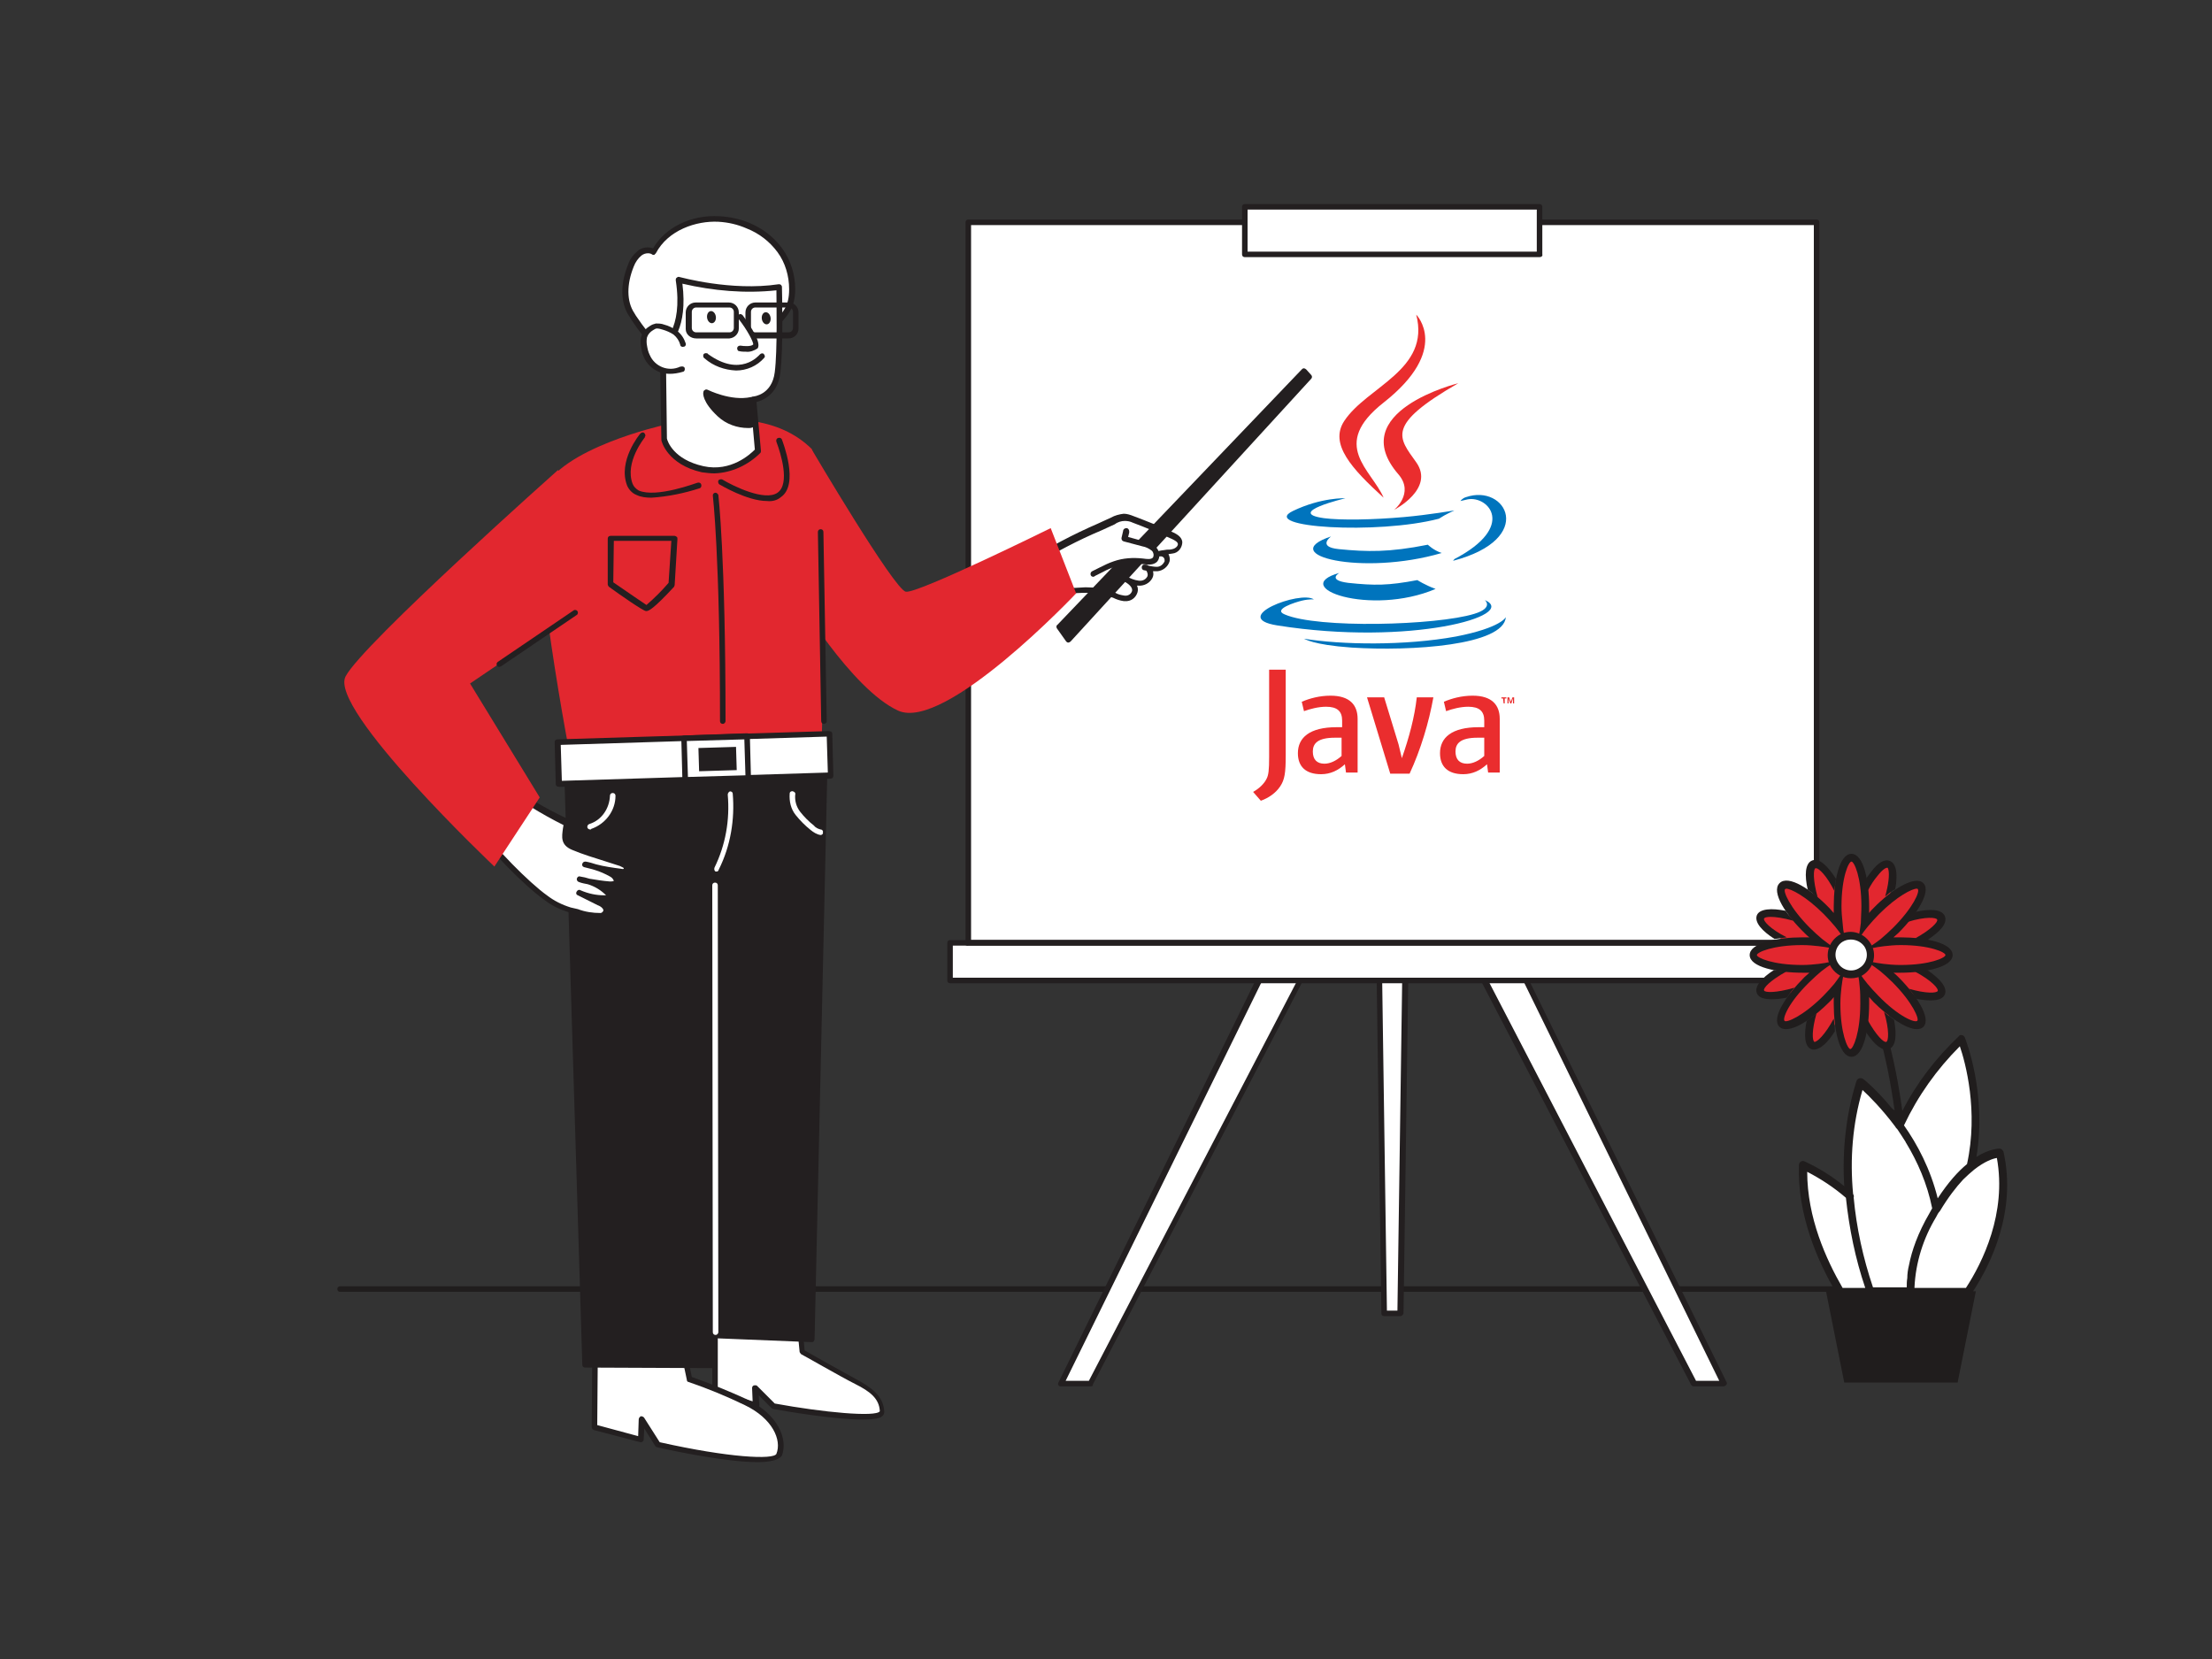 <?xml version="1.0" encoding="utf-8"?>
<!-- Generator: Adobe Illustrator 27.9.0, SVG Export Plug-In . SVG Version: 6.00 Build 0)  -->
<svg version="1.1" id="Layer_1" xmlns="http://www.w3.org/2000/svg" xmlns:xlink="http://www.w3.org/1999/xlink" x="0px" y="0px"
	 viewBox="0 0 400 300" style="enable-background:new 0 0 400 300;" xml:space="preserve">
<rect x="0" y="0" width="400" height="300" fill="#333333" stroke="none"/>
<style type="text/css">
	.st0{fill:#201D1D;}
	.st1{fill:#FFFFFF;}
	.st2{fill:#231F20;}
	.st3{fill:#E2272F;}
	.st4{fill-rule:evenodd;clip-rule:evenodd;fill:#0074BD;}
	.st5{fill-rule:evenodd;clip-rule:evenodd;fill:#EA2D2E;}
	.st6{display:none;}
	.st7{display:inline;fill:#FFFFFF;}
	.st8{display:inline;fill:#201D1D;}
	.st9{display:inline;}
</style>
<g id="_79_presentation">
	<path class="st0" d="M338.5,233.6H61.5c-0.3,0-0.5-0.2-0.5-0.5s0.2-0.5,0.5-0.5h277.1c0.3,0,0.5,0.2,0.5,0.5
		S338.8,233.6,338.5,233.6z"/>
	<polygon class="st1" points="229.3,173.9 191.9,250.1 197.2,250.1 236.9,173.9 	"/>
	<path class="st2" d="M197.2,250.7h-5.4c-0.2,0-0.3-0.1-0.4-0.2c-0.1-0.2-0.1-0.3,0-0.5l37.4-76.3c0.1-0.2,0.3-0.3,0.5-0.3h7.6
		c0.2,0,0.3,0.1,0.4,0.2c0.1,0.2,0.1,0.4,0,0.5l-39.7,76.3C197.7,250.6,197.5,250.7,197.2,250.7z M192.7,249.7h4.2l39.2-75.3h-6.4
		L192.7,249.7z"/>
	<polygon class="st1" points="274.2,173.9 311.7,250.1 306.3,250.1 266.6,173.9 	"/>
	<path class="st2" d="M311.7,250.7h-5.4c-0.2,0-0.4-0.1-0.5-0.3l-39.7-76.3c-0.1-0.2,0-0.6,0.2-0.7c0.1,0,0.2-0.1,0.3-0.1h7.6
		c0.2,0,0.4,0.1,0.5,0.3l37.5,76.3c0.1,0.2,0.1,0.3,0,0.5C312,250.6,311.8,250.7,311.7,250.7z M306.7,249.7h4.2l-36.9-75.3h-6.4
		L306.7,249.7z"/>
	<polygon class="st1" points="253.2,237.5 250.3,237.5 249.4,173.9 254.2,173.9 	"/>
	<path class="st2" d="M253.2,238h-2.9c-0.3,0-0.5-0.2-0.5-0.5l-0.9-63.6c0-0.1,0.1-0.3,0.1-0.4c0.1-0.1,0.2-0.2,0.4-0.1h4.8
		c0.3,0,0.5,0.2,0.5,0.5c0,0,0,0,0,0l-0.9,63.6C253.7,237.8,253.5,238,253.2,238z M250.8,237h1.9l0.9-62.6h-3.7L250.8,237z"/>
	<rect x="175.1" y="40.2" class="st1" width="153.4" height="130.3"/>
	<path class="st2" d="M328.5,171H175.1c-0.3,0-0.5-0.2-0.5-0.5c0,0,0,0,0,0V40.2c0-0.3,0.2-0.5,0.5-0.5c0,0,0,0,0,0h153.4
		c0.3,0,0.5,0.2,0.5,0.5c0,0,0,0,0,0v130.3C329,170.8,328.8,171,328.5,171C328.5,171,328.5,171,328.5,171z M175.6,170H328V40.7
		H175.6L175.6,170z"/>
	<rect x="171.8" y="170.5" class="st1" width="159.9" height="6.8"/>
	<path class="st2" d="M331.8,177.8H171.8c-0.3,0-0.5-0.2-0.5-0.5c0,0,0,0,0,0v-6.8c0-0.3,0.2-0.5,0.5-0.5c0,0,0,0,0,0h159.9
		c0.3,0,0.5,0.2,0.5,0.5c0,0,0,0,0,0v6.8C332.3,177.5,332,177.8,331.8,177.8L331.8,177.8z M172.3,176.8h158.9V171H172.3V176.8z"/>
	<path class="st2" d="M328.5,171H175.1c-0.3,0.1-0.6-0.1-0.6-0.4c-0.1-0.3,0.1-0.6,0.4-0.6c0.1,0,0.2,0,0.3,0h153.4
		c0.3-0.1,0.6,0.1,0.6,0.4c0.1,0.3-0.1,0.6-0.4,0.6C328.7,171,328.6,171,328.5,171z"/>
	<rect x="225.1" y="37.4" class="st1" width="53.3" height="8.6"/>
	<path class="st2" d="M278.4,46.5h-53.3c-0.3,0-0.5-0.2-0.5-0.5v-8.6c0-0.3,0.2-0.5,0.5-0.5h53.3c0.3,0,0.5,0.2,0.5,0.5c0,0,0,0,0,0
		V46C279,46.3,278.7,46.5,278.4,46.5C278.4,46.5,278.4,46.5,278.4,46.5z M225.6,45.5h52.3v-7.6h-52.3L225.6,45.5z"/>
	<rect x="197.3" y="127.8" class="st1" width="18.6" height="26.5"/>
	<rect x="287.7" y="100.6" class="st1" width="18.6" height="53.7"/>
	<path class="st1" d="M129.4,236.6V252l7.4,2.1l-0.2-3.2l3.3,3.3c0,0,19.8,3.6,19.7,0.9s-2.1-4.1-4.6-5.4c-2.7-1.4-9.8-5.4-9.8-5.4
		l-1.1-11.3"/>
	<path class="st2" d="M156,256.7c-5.2,0-13.9-1.5-16.1-1.9c-0.1,0-0.2-0.1-0.3-0.1l-2.4-2.4l0.1,1.8c0,0.2-0.1,0.3-0.2,0.4
		c-0.1,0.1-0.3,0.1-0.5,0.1l-7.4-2.1c-0.2-0.1-0.4-0.3-0.4-0.5v-15.5c0.1-0.3,0.4-0.4,0.6-0.4c0.2,0,0.3,0.2,0.4,0.4v15.1l6.3,1.8
		L136,251c0-0.3,0.2-0.5,0.5-0.5c0.1,0,0.3,0,0.4,0.1l3.2,3.2c8.7,1.6,18.3,2.5,19,1.4c-0.1-2.3-1.8-3.6-4.4-4.9s-9.7-5.4-9.8-5.4
		c-0.1-0.1-0.2-0.2-0.3-0.4l-1.1-11.3c0-0.3,0.3-0.5,0.6-0.4c0.2,0,0.3,0.2,0.4,0.3l1,11.1c1.2,0.7,7.1,4,9.5,5.3s4.8,2.9,4.9,5.8
		c0,0.3-0.1,0.6-0.4,0.8C159.2,256.5,157.8,256.7,156,256.7z"/>
	<path class="st1" d="M107.6,245l-0.1,13l8.4,2.2l0.1-3.7l2.9,4.6c0,0,20.8,4.6,21.9,1.8s-0.8-6.9-5.9-9.4c-3.3-1.6-6.8-3-10.3-4.2
		l-1.2-5.7"/>
	<path class="st2" d="M137,264.4c-5.5,0-14.7-1.9-18.2-2.7c-0.1,0-0.2-0.1-0.3-0.2l-2-3.2l-0.1,2c0,0.2-0.1,0.3-0.2,0.4
		c-0.1,0.1-0.3,0.1-0.4,0.1l-8.4-2.2c-0.2-0.1-0.4-0.3-0.4-0.5l0.1-13c0-0.3,0.2-0.5,0.5-0.5c0,0,0,0,0,0l0,0c0.3,0,0.5,0.2,0.5,0.5
		c0,0,0,0,0,0l-0.1,12.6l7.4,2l0.1-3c0-0.3,0.2-0.5,0.4-0.6c0.2,0,0.5,0.1,0.6,0.3l2.8,4.4c12.5,2.8,20.6,3.2,21.1,2.1
		c1-2.5-0.7-6.4-5.7-8.8c-3.3-1.6-6.7-3-10.2-4.2c-0.2,0-0.3-0.2-0.3-0.4l-1.2-5.7c0-0.3,0.2-0.5,0.5-0.5c0.2,0,0.4,0.1,0.5,0.3
		l1.1,5.4c3.4,1.2,6.8,2.6,10.1,4.1c5.5,2.7,7.3,7.1,6.2,10.1C140.9,264,139.3,264.4,137,264.4z"/>
	<polygon class="st2" points="102.6,141.8 105.8,246.8 129.2,246.9 128.9,241.5 146.7,242.2 149.1,135.4 	"/>
	<path class="st2" d="M129.2,247.4L129.2,247.4l-23.4-0.1c-0.3,0-0.5-0.2-0.5-0.5l-3.2-105c0-0.3,0.2-0.5,0.4-0.5l46.6-6.4
		c0.1,0,0.3,0,0.4,0.1c0.1,0.1,0.2,0.2,0.2,0.4l-2.4,106.8c0,0.1-0.1,0.3-0.2,0.4c-0.1,0.1-0.2,0.1-0.4,0.1l-17.3-0.7l0.2,4.9
		c0,0.1,0,0.3-0.1,0.4C129.5,247.3,129.3,247.4,129.2,247.4z M106.3,246.3l22.4,0.1l-0.2-4.9c0-0.1,0-0.3,0.1-0.4
		c0.1-0.1,0.2-0.2,0.4-0.1l17.3,0.6l2.4-105.7l-45.6,6.3L106.3,246.3z"/>
	<path class="st3" d="M119.9,76.9c0,0-18.7,4.2-21.7,11.9s5.2,49.6,5.2,49.6l45.2-4.6c0,0,1.2-43.9-1.8-52.6
		C140.9,75.4,132,74.8,119.9,76.9z"/>
	<path class="st1" d="M135.4,40.8c2.3,0.9,4.3,2.5,5.8,4.5c1.5,2,2.2,4.5,2.2,7c-0.1,3.2-1.2,4.6-3.4,6.6c-1.8,1.7-4.7,2.2-7.1,2.6
		c-2.1,0.4-4.3,1.1-6.4,1.3s-4.6,0.6-6.5-0.1c-2.4-0.8-4.3-3.9-5.7-6c-1.7-2.6-1.3-6.1-0.1-8.9c0.3-0.9,0.9-1.6,1.6-2.2
		c0.8-0.6,1.8-0.6,2.6-0.2c2.1-4.2,7.1-6.2,11.8-6C131.9,39.7,133.7,40.1,135.4,40.8z"/>
	<path class="st2" d="M122.8,63.8c-1,0-2-0.1-3-0.4c-2.4-0.8-4.3-3.6-5.7-5.7l-0.3-0.5c-1.6-2.3-1.7-5.8-0.2-9.4
		c0.3-1,1-1.8,1.8-2.5c0.8-0.6,1.8-0.7,2.7-0.4c2.2-3.8,6.9-6.1,12-5.8c1.9,0.1,3.7,0.5,5.4,1.2l0,0c2.4,1,4.5,2.6,6,4.7
		c1.5,2.1,2.3,4.7,2.3,7.3c0,3.4-1.4,4.9-3.5,7c-1.8,1.7-4.4,2.2-6.8,2.7l-0.5,0.1c-0.8,0.2-1.6,0.3-2.4,0.5c-1.3,0.3-2.7,0.6-4,0.8
		h-0.5C125,63.6,123.9,63.7,122.8,63.8z M117.2,45.8c-0.4,0-0.8,0.1-1.2,0.4c-0.6,0.5-1.1,1.2-1.4,2c-1.3,3.2-1.3,6.3,0.1,8.4
		l0.3,0.5c1.3,1.9,3.1,4.5,5.1,5.3c1.7,0.6,4,0.3,5.8,0.1l0.5,0c1.3-0.2,2.6-0.4,3.9-0.8c0.8-0.2,1.6-0.4,2.4-0.6l0.5-0.1
		c2.2-0.4,4.7-0.9,6.3-2.4c2.2-2.1,3.2-3.3,3.2-6.3c0-2.4-0.7-4.8-2.1-6.7c-1.4-1.9-3.3-3.4-5.6-4.3l0,0c-1.6-0.7-3.3-1.1-5.1-1.2
		c-4-0.2-9.1,1.5-11.3,5.7c-0.1,0.1-0.2,0.2-0.3,0.3c-0.1,0-0.3,0-0.4-0.1C117.8,45.9,117.5,45.8,117.2,45.8L117.2,45.8z"/>
	<path class="st1" d="M136.1,72.2l0.9,9.2c0,0-4,4.7-10,3.3s-7-5.4-7-5.4l-0.3-16.8c0,0,4.4-2.5,2.9-12c0,0,9.3,2.6,18.1,1.3
		c0,0,0.4,10.9-0.3,15.5S136.1,72.2,136.1,72.2z"/>
	<path class="st2" d="M129.2,85.6c-0.8,0-1.5-0.1-2.3-0.2c-6.2-1.4-7.3-5.6-7.3-5.8c0,0,0-0.1,0-0.1l-0.3-16.8
		c0-0.2,0.1-0.4,0.3-0.5c0,0,4-2.4,2.6-11.5c0-0.2,0-0.4,0.2-0.5c0.1-0.1,0.3-0.2,0.5-0.1c0.1,0,9.3,2.6,17.9,1.3
		c0.1,0,0.3,0,0.4,0.1c0.1,0.1,0.2,0.2,0.2,0.4c0,0.5,0.3,11-0.3,15.6c-0.5,3.9-3.2,4.9-4.3,5.2l0.8,8.8c0,0.1,0,0.3-0.1,0.4
		C135.3,84.1,132.3,85.5,129.2,85.6z M120.6,79.3c0.1,0.5,1.2,3.8,6.6,5c5,1.1,8.5-2.2,9.3-3l-0.8-9c0-0.1,0-0.3,0.1-0.4
		c0.1-0.1,0.2-0.2,0.4-0.2l0,0c0.1,0,3.4-0.3,3.9-4.4c0.5-3.9,0.3-12.5,0.3-14.8c-5.7,0.6-11.4,0.1-17-1.2c1,8-2,10.9-3,11.6
		L120.6,79.3z"/>
	<path class="st1" d="M123.3,62.2c-0.2-0.8-0.7-1.5-1.4-2c-0.6-0.5-1.4-0.8-2.1-1c-0.4-0.2-0.8-0.2-1.3-0.2
		c-0.3,0.1-0.6,0.2-0.8,0.3c-0.6,0.3-1.1,0.9-1.4,1.5c-0.1,0.6-0.1,1.1,0,1.7c0.1,0.6,0.3,1.2,0.5,1.8c1.1,2.4,3.9,3.4,6.2,2.4
		c0,0,0,0,0.1,0"/>
	<path class="st2" d="M121.1,67.6c-0.6,0-1.2-0.1-1.8-0.3c-1.3-0.5-2.4-1.5-2.9-2.8c-0.3-0.6-0.4-1.3-0.5-1.9
		c-0.1-0.6-0.1-1.3,0.1-1.9c0.3-0.8,0.9-1.4,1.6-1.8c0.3-0.2,0.6-0.3,1-0.4c0.5,0,1,0,1.5,0.2c0.8,0.2,1.6,0.6,2.3,1.1
		c0.8,0.6,1.3,1.4,1.6,2.3c0.1,0.3-0.1,0.6-0.4,0.6c-0.3,0.1-0.6-0.1-0.6-0.4c0,0,0,0,0,0c-0.2-0.7-0.6-1.3-1.2-1.8
		c-0.6-0.4-1.3-0.7-2-0.9c-0.3-0.1-0.7-0.2-1-0.2c-0.2,0-0.4,0.1-0.7,0.3c-0.5,0.3-0.9,0.7-1.1,1.3c-0.1,0.5-0.1,1,0,1.5
		c0.1,0.6,0.2,1.1,0.5,1.7c0.9,2.1,3.4,3.1,5.5,2.1c0,0,0,0,0.1,0c0.3-0.1,0.6,0,0.7,0.2c0.1,0.3,0,0.6-0.2,0.7
		C122.6,67.5,121.8,67.6,121.1,67.6z"/>
	<path class="st2" d="M136.3,76.8c-2.2,0.3-4.5-0.4-6.1-1.8c-2.7-2.5-2.5-4-2.5-4s4.3,2.2,8.2,1.4L136.3,76.8z"/>
	<path class="st2" d="M135.3,77.4c-2,0-4-0.7-5.5-2.1c-2.8-2.6-2.7-4.2-2.6-4.4c0-0.2,0.1-0.3,0.3-0.4c0.1-0.1,0.3-0.1,0.5,0
		c0,0,4.2,2.1,7.8,1.3c0.1,0,0.3,0,0.4,0.1c0.1,0.1,0.2,0.2,0.2,0.3l0.4,4.4c0,0.3-0.2,0.5-0.4,0.5C136,77.4,135.7,77.4,135.3,77.4z
		 M128.4,71.9c0.5,1,1.2,2,2.1,2.7c1.4,1.3,3.3,1.9,5.3,1.8l-0.4-3.4C133,73.2,130.6,72.9,128.4,71.9L128.4,71.9z"/>
	<ellipse transform="matrix(0.991 -0.136 0.136 0.991 -6.594 17.956)" class="st2" cx="128.6" cy="57.4" rx="0.8" ry="1.1"/>
	<ellipse transform="matrix(0.991 -0.136 0.136 0.991 -6.532 19.31)" class="st2" cx="138.5" cy="57.6" rx="0.8" ry="1.1"/>
	<path class="st2" d="M133.1,67c-2.1-0.1-4.1-0.8-5.7-2.2c-0.2-0.1-0.3-0.4-0.2-0.7c0.1-0.2,0.4-0.3,0.7-0.2c0,0,0.1,0,0.1,0.1
		c5.9,4.3,9.2,0.3,9.4,0.1c0.2-0.2,0.5-0.3,0.7-0.1c0.2,0.2,0.3,0.5,0.1,0.7C136.9,66.2,135,67,133.1,67z"/>
	<path class="st2" d="M131.9,61.2h-6c-1,0-1.9-0.7-1.9-1.7c0,0,0,0,0-0.1v-2.9c0-1,0.8-1.8,1.8-1.8h6c1,0,1.8,0.8,1.8,1.8v2.9
		C133.6,60.3,132.9,61.1,131.9,61.2z M125.9,55.6c-0.5,0-0.8,0.4-0.8,0.8v0v2.9c0,0.5,0.4,0.8,0.8,0.8h6c0.5,0,0.8-0.4,0.8-0.8v-2.9
		c0-0.5-0.4-0.8-0.8-0.8l0,0H125.9z"/>
	<path class="st2" d="M142.6,61.2h-6c-1,0-1.8-0.8-1.8-1.8c0,0,0,0,0,0v-2.9c0-1,0.8-1.8,1.8-1.8l0,0h6c1,0,1.8,0.8,1.8,1.8
		c0,0,0,0,0,0v2.9C144.4,60.4,143.6,61.2,142.6,61.2L142.6,61.2z M136.6,55.6c-0.5,0-0.8,0.4-0.8,0.8v0v2.9c0,0.5,0.4,0.8,0.8,0.8h6
		c0.5,0,0.8-0.4,0.8-0.8v-2.9c0-0.5-0.4-0.8-0.8-0.8l0,0H136.6z"/>
	<path class="st1" d="M133.9,57.2c0,0,3.4,4.5,2.7,5.3s-2.8,0.4-2.8,0.4"/>
	<path class="st2" d="M134.9,63.6c-0.4,0-0.8,0-1.2-0.1c-0.3,0-0.4-0.3-0.4-0.6c0,0,0,0,0,0c0.1-0.3,0.3-0.4,0.6-0.4
		c0.6,0.1,1.9,0.2,2.3-0.2c0.1-0.4-1.1-2.7-2.7-4.7c-0.2-0.2-0.1-0.5,0.1-0.7s0.5-0.1,0.7,0.1l0,0c1.6,2.2,3.4,5,2.7,6
		C136.4,63.4,135.6,63.7,134.9,63.6z"/>
	<path class="st1" d="M129.4,241.4c-0.3,0-0.5-0.2-0.5-0.5l-0.1-80.8c0-0.3,0.2-0.5,0.5-0.5l0,0c0.3,0,0.5,0.2,0.5,0.5l0.1,80.8
		C129.9,241.1,129.7,241.4,129.4,241.4z"/>
	
		<rect x="101" y="133.5" transform="matrix(1 -3.088741e-02 3.088741e-02 1 -4.18 3.943)" class="st1" width="49.1" height="7.6"/>
	<path class="st2" d="M101.1,142.3c-0.1,0-0.3-0.1-0.4-0.1c-0.1-0.1-0.2-0.2-0.2-0.4l-0.2-7.6c0-0.3,0.2-0.5,0.5-0.5c0,0,0,0,0,0
		l49.1-1.5c0.1,0,0.3,0.1,0.4,0.1c0.1,0.1,0.2,0.2,0.2,0.4l0.2,7.6c0,0.3-0.2,0.5-0.5,0.5c0,0,0,0,0,0L101.1,142.3L101.1,142.3z
		 M101.4,134.7l0.2,6.5l48.1-1.5l-0.2-6.5L101.4,134.7z"/>
	
		<rect x="123.7" y="133.4" transform="matrix(1 -3.018961e-02 3.018961e-02 1 -4.082 3.971)" class="st1" width="11.5" height="7.6"/>
	<path class="st2" d="M123.9,141.6c-0.1,0-0.3,0-0.3-0.1c-0.1-0.1-0.2-0.2-0.2-0.4l-0.2-7.6c0-0.3,0.2-0.5,0.5-0.5c0,0,0,0,0,0
		l11.4-0.4c0.3,0,0.5,0.2,0.5,0.5l0.2,7.6c0,0.1-0.1,0.3-0.1,0.4c-0.1,0.1-0.2,0.1-0.4,0.2L123.9,141.6L123.9,141.6z M124.2,134
		l0.2,6.5l10.4-0.3l-0.2-6.5L124.2,134z"/>
	
		<rect x="126.3" y="135.1" transform="matrix(1 -3.018961e-02 3.018961e-02 1 -4.082 3.978)" class="st2" width="6.8" height="4.2"/>
	<path class="st2" d="M117.8,90c-0.9,0-1.9-0.1-2.7-0.5c-0.8-0.3-1.4-1-1.7-1.7c-1.7-4.4,2.2-9.2,2.4-9.4c0.2-0.2,0.5-0.3,0.7-0.1
		c0.2,0.2,0.3,0.5,0.1,0.7c0,0,0,0,0,0.1c0,0-3.7,4.5-2.2,8.4c0.2,0.5,0.6,0.9,1.1,1.2c3.2,1.4,10.5-1.4,10.6-1.4
		c0.3-0.1,0.6,0,0.7,0.3c0.1,0.3,0,0.6-0.3,0.7c0,0,0,0,0,0C123.7,89.2,120.8,89.8,117.8,90z"/>
	<path class="st2" d="M138.7,90.6c-3.6,0-8.4-2.9-8.6-3c-0.2-0.1-0.3-0.5-0.2-0.7c0,0,0,0,0,0c0.1-0.2,0.5-0.3,0.7-0.2
		c2,1.2,7.7,4,10,2.4s0.6-7.1-0.2-9.2c-0.1-0.3,0-0.6,0.3-0.7c0.3-0.1,0.6,0,0.7,0.3l0,0c0.1,0.3,3.2,8.1-0.2,10.4
		C140.5,90.5,139.6,90.7,138.7,90.6z"/>
	<path class="st2" d="M130.7,130.9c-0.3,0-0.5-0.2-0.5-0.5c0-30.1-1.3-40.7-1.3-40.8c0-0.3,0.2-0.5,0.5-0.5c0.2,0,0.4,0.2,0.5,0.4
		c0,0.1,1.3,10.8,1.3,40.9C131.2,130.6,131,130.9,130.7,130.9z"/>
	<path class="st1" d="M102.5,148.6c-0.2,2-0.9,3.5,1.2,4.4c2.8,1.1,5.7,1.9,8.6,2.9c0.3,0.1,0.6,0.2,0.8,0.4
		c0.2,0.2,0.3,0.6,0.2,0.8c-0.2,0.3-0.6,0.3-1,0.3c-2.2-0.2-4.4-0.7-6.5-1.3c1.7,0.4,3.2,1,4.7,1.8c0.6,0.3,1.2,0.9,0.9,1.5
		c-0.2,0.4-0.8,0.4-1.2,0.4c-1.8-0.2-3.6-0.5-5.4-0.9c1.9,0.2,3.7,1.1,5.1,2.5c0.1,0.1,0.2,0.2,0.2,0.4c0,0.4-0.5,0.6-0.9,0.6
		c-1.6,0-3.1-0.4-4.6-1l3.6,1.8c0.7,0.3,1.4,0.9,1.2,1.6c-0.1,0.4-0.5,0.7-0.9,0.7c-1.6,0.2-4-0.6-5.6-1c-1.6-0.5-3.1-1.2-4.4-2.2
		c-3.3-2.2-10.2-9.2-12.3-12.7l4-8.3C94.1,144.1,98.2,146.6,102.5,148.6z"/>
	<path class="st2" d="M108.1,166.1c-1.3-0.1-2.6-0.3-3.9-0.8c-0.4-0.1-0.9-0.2-1.2-0.3c-1.7-0.5-3.2-1.2-4.6-2.3
		c-3.3-2.3-10.2-9.2-12.5-12.9c-0.1-0.2-0.1-0.3,0-0.5l4-8.3c0.1-0.1,0.2-0.2,0.3-0.3c0.2,0,0.3,0,0.4,0.1c3.8,2.9,7.8,5.3,12.1,7.3
		c0.2,0.1,0.3,0.3,0.3,0.5c0,0.4-0.1,0.7-0.2,1c-0.2,1.6-0.3,2.3,1,2.8c1.8,0.7,3.8,1.4,5.7,1.9c1,0.3,1.9,0.6,2.9,0.9
		c0.4,0.1,0.7,0.3,1,0.5c0.4,0.4,0.5,1,0.2,1.5c-0.4,0.4-0.9,0.6-1.5,0.5l-0.9-0.1c0.3,0.2,0.5,0.5,0.6,0.9c0.1,0.3,0,0.6-0.1,0.9
		c-0.4,0.5-1.1,0.7-1.7,0.6l-0.8-0.1c0.4,0.3,0.7,0.5,1,0.9c0.2,0.2,0.3,0.4,0.4,0.7c0,0.3,0,0.5-0.2,0.7c-0.3,0.3-0.7,0.5-1.2,0.4
		h-0.5c1.4,0.8,1.4,1.6,1.3,2.1c-0.2,0.6-0.7,1-1.3,1.1C108.6,166,108.3,166,108.1,166.1z M86.9,149.5c2.3,3.6,8.9,10.2,12,12.4
		c1.3,1,2.7,1.7,4.3,2.2c0.4,0.1,0.8,0.2,1.3,0.3c1.3,0.5,2.7,0.7,4.1,0.7c0.2,0,0.4-0.2,0.5-0.4c0.1-0.3-0.4-0.8-1-1l-3.6-1.8
		c-0.3-0.1-0.4-0.4-0.2-0.7c0.1-0.2,0.4-0.4,0.7-0.2c1.4,0.6,2.8,0.9,4.3,0.9c0.1,0,0.2,0,0.3,0l0,0c-0.9-0.9-2-1.6-3.3-2
		c-0.5-0.1-1.1-0.2-1.6-0.4c-0.3-0.1-0.4-0.3-0.4-0.6c0.1-0.3,0.3-0.5,0.6-0.4c0.6,0.1,1.1,0.2,1.7,0.4c1.2,0.2,2.4,0.4,3.7,0.5
		c0.6,0,0.7-0.1,0.7-0.1c-0.1-0.3-0.3-0.6-0.7-0.8c-0.9-0.5-1.8-0.9-2.8-1.2c-0.6-0.2-1.2-0.3-1.9-0.5c-0.3-0.1-0.4-0.4-0.3-0.6
		c0.1-0.3,0.3-0.4,0.6-0.4c0.6,0.1,1.3,0.3,1.9,0.5c1.5,0.4,3,0.6,4.5,0.8c0.4,0.1,0.5,0,0.5,0c0-0.1,0-0.1-0.1-0.2
		c-0.2-0.1-0.4-0.2-0.6-0.3c-0.9-0.3-1.9-0.6-2.8-0.9c-1.9-0.6-3.9-1.2-5.8-2c-2.2-0.9-1.9-2.4-1.7-3.9l0.1-0.6
		c-4-2-7.9-4.4-11.5-7.1L86.9,149.5z"/>
	<path class="st3" d="M100.9,85c0,0-35.3,31.4-38.4,37.3c-3.2,5.9,26.9,34.4,26.9,34.4l8.2-12.5L85,123.6l28.9-19.6L100.9,85z"/>
	<path class="st2" d="M116.9,110.5h-0.1c-0.6-0.1-4.5-2.8-6.7-4.4c-0.1-0.1-0.2-0.3-0.2-0.4v-8.3c0-0.3,0.2-0.5,0.5-0.5c0,0,0,0,0,0
		H122c0.1,0,0.3,0.1,0.4,0.2c0.1,0.1,0.1,0.2,0.1,0.4l-0.5,8.3c0,0.1-0.1,0.2-0.1,0.3C118.2,110.1,117.3,110.5,116.9,110.5z
		 M110.9,105.3c2.6,1.8,5.4,3.7,6,4.1c1.4-1.2,2.8-2.6,4-4l0.5-7.6h-10.4L110.9,105.3z"/>
	<path class="st1" d="M201.1,94.2c0.6-0.4,1.3-0.6,2-0.6c0.5,0,1.1,0.2,1.6,0.4c2.4,0.9,4.9,1.9,7.2,3c0.6,0.3,1.2,0.6,1.3,1.3
		s-0.6,1.3-1.4,1.5s-1.5,0-2.2,0.2c0.8-0.2,1.5,0.8,1.3,1.5c-0.2,0.8-1,1.4-1.8,1.4c-0.8,0-1.6-0.1-2.4-0.3c0.7,0.1,1.3,0.7,1.2,1.4
		c0,0.1,0,0.3-0.1,0.4c-0.4,0.8-1.3,1.2-2.1,1.1c-0.8-0.1-1.7-0.4-2.4-0.8c0.9,0.5,2,1.3,1.8,2.4c-0.3,0.8-1.1,1.3-1.9,1.2
		c-0.8-0.2-1.6-0.4-2.3-0.8c-5.2-2-14.1,0.9-14.2,0.6c-0.6-1.4-0.5-4.6-0.7-6.1C190.8,98.9,195.9,96.4,201.1,94.2z"/>
	<path class="st2" d="M203.4,108.7h-0.2c-0.7-0.1-1.3-0.3-1.9-0.6l-0.6-0.2c-3.9-1.5-10-0.2-12.6,0.4c-1.4,0.3-1.7,0.4-1.9-0.1
		c-0.4-1.4-0.6-2.8-0.6-4.3c0-0.8-0.1-1.5-0.1-2c0-0.2,0.1-0.4,0.2-0.5c4.1-2.5,8.4-4.8,12.8-6.7c0.8-0.4,1.6-0.7,2.4-1.1l0,0
		c0.7-0.4,1.5-0.6,2.3-0.7c0.6,0,1.2,0.2,1.7,0.4c2.4,0.9,4.9,1.9,7.3,3c0.4,0.2,1.5,0.7,1.6,1.7c0,1-0.7,2-1.8,2.1
		c-0.2,0-0.5,0.1-0.7,0.1c0.2,0.4,0.3,0.9,0.2,1.3c-0.3,1-1.2,1.7-2.2,1.8c-0.3,0-0.5,0-0.8,0c0.1,0.4,0.1,0.8-0.1,1.2
		c-0.5,1-1.6,1.5-2.6,1.4h-0.2c0.2,0.4,0.2,0.8,0.1,1.2C205.4,108.1,204.5,108.8,203.4,108.7z M196.3,106.2c1.6,0,3.3,0.2,4.8,0.8
		l0.6,0.2c0.5,0.3,1,0.4,1.6,0.5c0.6,0.1,1.2-0.2,1.4-0.8c0.2-0.7-0.7-1.4-1.5-1.8c-0.3-0.1-0.3-0.4-0.2-0.7
		c0.1-0.3,0.4-0.3,0.7-0.2c0.7,0.4,1.4,0.7,2.2,0.8c0.7,0.1,1.3-0.2,1.6-0.8c0.1-0.3,0-0.6-0.1-0.8c0-0.1-0.1-0.1-0.1-0.2l-0.5-0.1
		c-0.3-0.1-0.4-0.4-0.3-0.7c0.1-0.2,0.2-0.3,0.4-0.3c0.3,0,0.6,0,0.8,0.2c0.5,0.1,1,0.2,1.5,0.2c0.6,0,1.1-0.4,1.4-1
		c0-0.3,0-0.5-0.2-0.7c-0.1-0.1-0.3-0.2-0.5-0.2c-0.3,0.1-0.6-0.1-0.6-0.4c-0.1-0.3,0.1-0.6,0.4-0.6l0,0c0.4-0.1,0.8-0.1,1.3-0.2
		c0.3,0,0.7,0,1-0.1c0.5-0.1,1-0.5,1-0.9s-0.6-0.7-1-0.9c-2.4-1.1-4.8-2.1-7.2-3c-0.4-0.2-0.9-0.3-1.4-0.3c-0.6,0-1.3,0.2-1.8,0.6
		l0,0c-0.8,0.4-1.6,0.7-2.4,1.1c-4.3,1.8-8.4,4-12.4,6.4c0.1,0.5,0.1,1.1,0.1,1.7c0,1.2,0.1,2.4,0.4,3.6l0.8-0.2
		C190.7,106.6,193.5,106.3,196.3,106.2z"/>
	<polygon class="st2" points="191.5,113.3 235.7,67.1 236.6,68.1 193.2,115.7 	"/>
	<path class="st2" d="M193.2,116.2L193.2,116.2c-0.2,0-0.3-0.1-0.4-0.2l-1.7-2.4c-0.1-0.2-0.1-0.5,0.1-0.6l44.2-46.2
		c0.1-0.1,0.2-0.2,0.4-0.2l0,0c0.1,0,0.3,0.1,0.4,0.2l0.9,1c0.2,0.2,0.2,0.5,0,0.7L193.6,116C193.5,116.1,193.3,116.2,193.2,116.2z
		 M192.1,113.4l1.1,1.5l42.7-46.8l-0.3-0.3L192.1,113.4z"/>
	<path class="st1" d="M203.6,96.2l-0.3,1.3l3.4,0.9c0.7,0.1,1.4,0.4,1.9,0.9c0.6,0.5,0.7,1.3,0.2,1.9c-0.5,0.6-1.5,0.4-2.3,0.3
		c-1.7-0.2-3.4-0.1-5,0.4c-0.8,0.3-1.6,0.6-2.4,1l-1.4,0.7"/>
	<path class="st2" d="M197.7,104.3c-0.3,0-0.5-0.2-0.5-0.5c0-0.2,0.1-0.4,0.3-0.5l1.4-0.7c0.8-0.4,1.6-0.8,2.5-1.1
		c1.7-0.6,3.5-0.7,5.3-0.5c0.7,0.1,1.5,0.2,1.8-0.2c0.2-0.4,0.1-0.9-0.2-1.2c-0.5-0.4-1.1-0.7-1.7-0.8l-3.4-0.9
		c-0.3-0.1-0.4-0.3-0.4-0.6l0.3-1.3c0-0.3,0.3-0.5,0.6-0.5c0.3,0,0.5,0.3,0.5,0.6c0,0.1,0,0.1,0,0.2l-0.2,0.8l2.9,0.8
		c0.8,0.1,1.5,0.5,2.1,1c0.7,0.7,0.9,1.8,0.3,2.6c-0.7,0.8-1.9,0.6-2.7,0.5c-1.6-0.2-3.3-0.1-4.8,0.4c-0.8,0.3-1.6,0.6-2.3,1
		l-1.4,0.7C197.8,104.3,197.8,104.3,197.7,104.3z"/>
	<path class="st3" d="M146.8,81.3c0,0,14.9,25.3,17,25.7S190,95.5,190,95.5l4.6,11.8c0,0-23.7,25.1-32.2,21.2s-18.6-20.9-18.6-20.9
		L146.8,81.3z"/>
	<path class="st1" d="M106.8,150c-0.3,0-0.5-0.1-0.6-0.4c0-0.3,0.1-0.5,0.4-0.6c2.2-0.7,3.6-2.8,3.7-5.1c0-0.3,0.2-0.5,0.5-0.5l0,0
		c0.3,0,0.5,0.2,0.5,0.5c0,0,0,0,0,0c0,2.7-1.8,5.1-4.4,6C106.9,150,106.8,150,106.8,150z"/>
	<path class="st1" d="M148.4,151L148.4,151c-0.7-0.1-1.3-0.5-1.8-0.9c-1-0.8-1.9-1.7-2.7-2.7c-0.9-1.1-1.2-2.5-1.1-3.9
		c0-0.3,0.3-0.5,0.6-0.4s0.5,0.3,0.4,0.6c-0.1,1.1,0.2,2.2,0.9,3.1c0.7,0.9,1.6,1.8,2.5,2.5c0.3,0.4,0.8,0.6,1.2,0.7
		c0.3,0,0.5,0.3,0.4,0.5c0,0,0,0,0,0C148.9,150.8,148.6,151,148.4,151z"/>
	<path class="st1" d="M129.6,157.6c-0.1,0-0.1,0-0.2,0c-0.2-0.1-0.3-0.4-0.2-0.7c2-4.1,2.8-8.6,2.4-13.2c0-0.3,0.2-0.5,0.4-0.6
		c0.3,0,0.5,0.2,0.5,0.4c0,0,0,0,0,0c0.4,4.7-0.4,9.5-2.5,13.7C129.9,157.5,129.8,157.6,129.6,157.6z"/>
	<path class="st2" d="M149,130.9c-0.3,0-0.5-0.2-0.5-0.5l-0.6-34.2c0-0.3,0.2-0.5,0.5-0.5c0,0,0,0,0,0c0.3,0,0.5,0.2,0.5,0.5
		c0,0,0,0,0,0.1l0.6,34.2C149.5,130.6,149.3,130.9,149,130.9C149,130.9,149,130.9,149,130.9L149,130.9z"/>
	<path class="st2" d="M90.3,120.6c-0.3,0-0.5-0.2-0.5-0.5c0-0.2,0.1-0.3,0.2-0.4l13.7-9.3c0.2-0.2,0.6-0.1,0.7,0.1c0,0,0,0,0,0
		c0.2,0.2,0.1,0.6-0.1,0.7l-13.7,9.3C90.5,120.5,90.4,120.6,90.3,120.6z"/>
	<g>
		<path class="st4" d="M242.2,103.6c0,0-2.3,1.3,1.6,1.8c4.8,0.5,7.2,0.5,12.5-0.5c0,0,1.4,0.9,3.3,1.6
			C247.8,111.5,232.9,106.2,242.2,103.6L242.2,103.6z"/>
		<path class="st4" d="M240.7,97c0,0-2.6,1.9,1.4,2.3c5.1,0.5,9.1,0.6,16.1-0.8c0,0,1,1,2.5,1.5C246.4,104.2,230.5,100.4,240.7,97
			L240.7,97z"/>
		<path class="st5" d="M252.9,85.8c2.9,3.4-0.8,6.4-0.8,6.4s7.4-3.8,4-8.6c-3.2-4.5-5.6-6.7,7.6-14.3
			C263.7,69.3,243,74.4,252.9,85.8L252.9,85.8z"/>
		<path class="st4" d="M268.5,108.5c0,0,1.7,1.4-1.9,2.5c-6.8,2.1-28.4,2.7-34.3,0.1c-2.2-0.9,1.9-2.2,3.2-2.5
			c1.3-0.3,2.1-0.2,2.1-0.2c-2.4-1.7-15.5,3.3-6.6,4.7C255,116.9,274.8,111.3,268.5,108.5L268.5,108.5z"/>
		<path class="st4" d="M243.3,90.1c0,0-11,2.6-3.9,3.6c3,0.4,8.9,0.3,14.5-0.2c4.5-0.4,9.1-1.2,9.1-1.2s-1.6,0.7-2.8,1.5
			c-11.1,2.9-32.6,1.6-26.4-1.4C239,89.9,243.3,90.1,243.3,90.1L243.3,90.1z"/>
		<path class="st4" d="M263,101.1c11.3-5.9,6.1-11.5,2.4-10.8c-0.9,0.2-1.3,0.3-1.3,0.3s0.3-0.5,1-0.7c7.2-2.5,12.8,7.5-2.3,11.5
			C262.7,101.4,262.9,101.3,263,101.1L263,101.1z"/>
		<path class="st5" d="M256.1,56.9c0,0,6.3,6.3-5.9,15.9c-9.8,7.7-2.2,12.1,0,17.2c-5.7-5.2-9.9-9.7-7.1-13.9
			C247.2,69.9,258.7,66.9,256.1,56.9L256.1,56.9z"/>
		<path class="st4" d="M244.4,117.1c10.9,0.7,27.5-0.4,27.9-5.5c0,0-0.8,1.9-9,3.5c-9.3,1.7-20.7,1.5-27.5,0.4
			C235.9,115.5,237.3,116.6,244.4,117.1L244.4,117.1z"/>
		<path class="st5" d="M271.8,126.3h-0.3v-0.2h0.9v0.2h-0.3v0.9h-0.2L271.8,126.3L271.8,126.3L271.8,126.3z M273.6,126.3
			L273.6,126.3l-0.3,0.9h-0.2l-0.3-0.9h0v0.9h-0.2v-1.1h0.3l0.3,0.8l0.3-0.8h0.3v1.1h-0.2L273.6,126.3L273.6,126.3z"/>
		<path class="st5" d="M242.6,136.7c-1,0.9-2.1,1.4-3.1,1.4c-1.4,0-2.1-0.8-2.1-2.2c0-1.4,0.8-2.5,4-2.5h1.2V136.7L242.6,136.7
			L242.6,136.7z M245.5,139.9V130c0-2.5-1.4-4.2-4.9-4.2c-2,0-3.8,0.5-5.2,1.1l0.4,1.7c1.1-0.4,2.6-0.8,4-0.8c2,0,2.9,0.8,2.9,2.5
			v1.2h-1c-4.9,0-7,1.9-7,4.7c0,2.4,1.4,3.8,4.2,3.8c1.7,0,3.1-0.7,4.3-1.8l0.2,1.5H245.5L245.5,139.9z"/>
		<path class="st5" d="M254.9,139.9h-3.5l-4.2-13.8h3.1l2.6,8.5l0.6,2.5c1.3-3.7,2.3-7.4,2.7-11h3
			C258.4,130.6,256.9,135.6,254.9,139.9L254.9,139.9z"/>
		<path class="st5" d="M268.4,136.7c-1,0.9-2.1,1.4-3.1,1.4c-1.4,0-2.1-0.8-2.1-2.2c0-1.4,0.8-2.5,4-2.5h1.2L268.4,136.7
			L268.4,136.7L268.4,136.7z M271.2,139.9V130c0-2.5-1.4-4.2-4.9-4.2c-2,0-3.8,0.5-5.2,1.1l0.4,1.7c1.1-0.4,2.6-0.8,4-0.8
			c2,0,2.9,0.8,2.9,2.5v1.2h-1c-4.9,0-7,1.9-7,4.7c0,2.4,1.4,3.8,4.2,3.8c1.7,0,3.1-0.7,4.3-1.8l0.2,1.5H271.2L271.2,139.9z"/>
		<path class="st5" d="M231.5,142.2c-0.8,1.2-2.1,2.1-3.5,2.6l-1.4-1.6c1.1-0.6,2-1.5,2.4-2.3c0.4-0.7,0.5-1.7,0.5-4v-15.8h3v15.5
			C232.5,139.8,232.3,141,231.5,142.2L231.5,142.2z"/>
	</g>
</g>
<g id="essentiel" class="st6">
	<path class="st7" d="M361.6,208.5c0,0-5.5-0.1-11.5,10.1l0,0.1l0-0.1c-2.7-14-13.6-22.8-13.6-22.8c-2.1,6.6-2.7,13.5-2,20.4
		c-2.5-2.2-5.3-4.1-8.4-5.5c-0.3,8.9,3.4,17.2,6.7,22.8h10.9l0,0h1.8h4.4h6C359,228.8,363.9,219.2,361.6,208.5z"/>
	<path class="st8" d="M362.3,208.3c-0.1-0.3-0.4-0.6-0.7-0.6c-0.2,0-5.4,0-11.3,9c-3.2-13.1-13.1-21.2-13.5-21.5
		c-0.2-0.1-0.4-0.2-0.7-0.1c-0.2,0.1-0.4,0.2-0.5,0.5c-1.9,6.1-2.6,12.6-2.2,19c-2.2-1.8-4.6-3.3-7.2-4.5c-0.2-0.1-0.5-0.1-0.7,0.1
		c-0.2,0.1-0.3,0.3-0.3,0.6c-0.2,9,3.4,17.3,6.6,22.8h-1.7l3.3,16.5H354l3.3-16.5h-0.5C360,228.6,364.7,219.1,362.3,208.3z
		 M361.1,209.3c1.8,10-2.6,18.9-5.6,23.5h-5.1c-0.1-0.1-0.3-0.1-0.5,0h-3.7c0.2-4.5,1.6-8.8,3.9-12.7c0.2-0.4,0.4-0.8,0.7-1.1
		C355.4,211.2,359.6,209.7,361.1,209.3z M336.8,197.1c2.6,2.3,10.3,10.2,12.6,21.4l-0.5,0.9c-3.2,5.8-4,10.4-4,13.4h-6.1
		c-1.8-5.3-3-10.8-3.5-16.3c0.1-0.2,0.1-0.4-0.1-0.6C334.5,209.5,335,203.2,336.8,197.1z M333.8,216.6c0.6,5.6,1.7,11,3.5,16.3h-4
		c-3-5.2-6.4-12.7-6.4-21C329.3,213.1,331.6,214.7,333.8,216.6z"/>
</g>
<g id="fondamental" class="st6">
	<g class="st9">
		<circle class="st3" cx="338.4" cy="183.1" r="5.4"/>
	</g>
	<path class="st7" d="M361.6,208.5c0,0-2.2,0-5.3,2.4c2.7-12.1-1.6-23-1.6-23c-4.7,4.4-8.5,9.7-11.2,15.6c-3.5-5-7.1-7.8-7.1-7.8
		c-2.1,6.6-2.7,13.5-2,20.4c-2.5-2.2-5.3-4.1-8.4-5.5c-0.3,8.9,3.4,17.2,6.7,22.8h10.9l0,0h1.8h4.4h6
		C359,228.8,363.9,219.2,361.6,208.5z"/>
	<path class="st8" d="M362.3,208.3c-0.1-0.3-0.4-0.6-0.7-0.6c-0.1,0-1.8,0-4.2,1.5c1.9-11.4-1.9-21.1-2.1-21.6
		c-0.1-0.2-0.3-0.4-0.5-0.4c-0.2-0.1-0.5,0-0.6,0.2c-4.3,4.1-7.9,8.8-10.6,14.1c-0.9-5-2-9.5-2.9-12.8c2.2-0.9,3.8-3.1,3.8-5.6
		c0-2.6-1.7-4.9-4-5.7c-0.4-0.2-0.9-0.3-1.4-0.3c-0.3,0-0.5-0.1-0.8-0.1c-3.4,0-6.1,2.7-6.1,6.1c0,3.1,2.4,5.7,5.4,6.1
		c0.2,0,0.5,0,0.7,0c0.4,0,0.7,0,1-0.1c0.8,3,1.8,6.9,2.6,11.4c-2.7-3.3-4.9-5.1-5.2-5.3c-0.2-0.1-0.4-0.2-0.7-0.1
		c-0.2,0.1-0.4,0.2-0.5,0.5c-1.9,6.1-2.6,12.6-2.2,19c-2.2-1.8-4.6-3.3-7.2-4.5c-0.2-0.1-0.5-0.1-0.7,0.1c-0.2,0.1-0.3,0.4-0.3,0.6
		c-0.3,9,3.4,17.4,6.6,22.8h-1.7l3.3,16.5H354l3.3-16.5h-0.5C360,228.6,364.7,219,362.3,208.3z M333.7,183.6
		c1.2-0.3,2.5-0.2,3.4-0.1c0,0.5-0.1,1-0.1,1.5c0,0.9,0.1,1.7,0.2,2.7C335.4,187.2,333.9,185.6,333.7,183.6z M337.3,182.1
		C337.3,182.1,337.3,182.1,337.3,182.1c-0.9-0.1-2.3-0.2-3.6,0c0.2-1.1,0.8-2,1.6-2.7c0.8-0.7,1.9-1.1,3-1.1h0.1
		C338.1,179.3,337.6,180.6,337.3,182.1z M339.1,187.8c-0.1,0-0.2,0-0.3,0c-0.2-0.7-0.2-1.4-0.3-2c0,0,0,0,0,0c-0.1-1,0-1.9,0.1-2.7
		c0.3-1.9,0.9-3.4,1.3-4.4c1.9,0.6,3.2,2.4,3.2,4.5c0,1.9-1.1,3.5-2.7,4.3C340,187.6,339.5,187.7,339.1,187.8z M354.4,189.2
		c1,2.9,3.4,11.7,1.3,21.3c-1.6,1.3-3.4,3.3-5.3,6.2c-1.3-5.3-3.7-9.8-6.1-13.3C346.8,198.2,350.2,193.4,354.4,189.2z M333.2,232.9
		c-3-5.2-6.4-12.7-6.4-21c2.5,1.3,4.8,2.8,7,4.7c0.6,5.6,1.7,11,3.5,16.3H333.2z M345.2,228.8c-0.2,0.8-0.3,1.6-0.3,2.3
		c-0.1,0.6-0.1,1.1-0.1,1.7h-0.2h-1.4h-4.4c-1.8-5.3-3-10.8-3.5-16.3c0.1-0.2,0-0.4-0.1-0.6c-0.6-6.3-0.1-12.7,1.7-18.8
		c1.2,1.1,3.5,3.4,5.9,6.6c0,0,0,0,0,0c0.3,0.4,0.6,0.9,0.9,1.3c0.3,0.5,0.6,0.9,0.9,1.4c2,3.3,3.9,7.4,4.8,12l-0.5,0.9
		C346.8,223,345.7,226.2,345.2,228.8C345.2,228.8,345.2,228.8,345.2,228.8z M346.2,232.8L346.2,232.8c0.2-4.5,1.6-8.9,3.9-12.7
		c0.2-0.4,0.4-0.8,0.7-1.1c1.5-2.5,2.9-4.3,4.2-5.7c0.7-0.7,1.4-1.3,2-1.8c1.9-1.5,3.4-2,4.1-2.1c1.8,10-2.6,18.9-5.6,23.5H346.2z"
		/>
</g>
<g id="expert">
	<path class="st1" d="M361.6,208.5c0,0-2.2,0-5.3,2.4c2.7-12.1-1.6-23-1.6-23c-4.7,4.4-8.5,9.7-11.2,15.6c-3.5-5-7.1-7.8-7.1-7.8
		c-2.1,6.6-2.7,13.5-2,20.4c-2.5-2.2-5.3-4.1-8.4-5.5c-0.3,8.9,3.4,17.2,6.7,22.8h10.9l0,0h1.8h4.4h6
		C359,228.8,363.9,219.2,361.6,208.5z"/>
	<path class="st0" d="M362.3,208.3c-0.1-0.3-0.4-0.6-0.7-0.6c-0.1,0-1.8,0-4.2,1.5c1.9-11.4-1.9-21.1-2.1-21.6
		c-0.1-0.2-0.3-0.4-0.5-0.4c-0.2-0.1-0.5,0-0.6,0.2c-4.1,3.9-7.6,8.4-10.2,13.5c-1.3-9.6-3.8-19.9-8.7-28.6l-1.2,0.7
		c4.8,8.4,7.2,18.4,8.5,27.8l-0.5-0.4c-2.7-3.3-4.9-5.1-5.2-5.3c-0.2-0.1-0.4-0.2-0.7-0.1c-0.2,0.1-0.4,0.2-0.5,0.5
		c-1.9,6.1-2.6,12.6-2.2,19c-2.2-1.8-4.6-3.3-7.2-4.5c-0.2-0.1-0.5-0.1-0.7,0.1c-0.2,0.1-0.3,0.4-0.3,0.6c-0.3,9,3.4,17.4,6.6,22.8
		h-1.7l3.3,16.5H354l3.3-16.5h-0.5C360,228.6,364.7,219,362.3,208.3z M354.4,189.2c1,2.9,3.4,11.7,1.3,21.3
		c-1.6,1.3-3.4,3.3-5.3,6.2c-1.3-5.3-3.7-9.8-6.1-13.2c0,0,0,0,0,0c0,0,0,0,0,0C346.8,198.2,350.2,193.4,354.4,189.2z M333.2,232.9
		c-3-5.2-6.4-12.7-6.4-21c2.5,1.3,4.8,2.8,7,4.7c0.6,5.6,1.7,11,3.5,16.3H333.2z M345.2,228.8c-0.2,0.8-0.3,1.6-0.3,2.3
		c-0.1,0.6-0.1,1.1-0.1,1.7h-0.4H343h-4.3c-1.8-5.3-3-10.8-3.5-16.3c0.1-0.2,0-0.4-0.1-0.6c-0.6-6.3-0.1-12.7,1.7-18.8
		c1.2,1.1,3.5,3.4,5.9,6.6c0,0,0,0,0,0c0.1,0.2,0.2,0.3,0.4,0.5c0.2,0.3,0.4,0.6,0.6,0.9c0.3,0.5,0.6,0.9,0.9,1.4
		c0,0.1,0.1,0.2,0.1,0.2c2,3.3,3.8,7.3,4.7,11.8l-0.5,0.9C346.8,223,345.7,226.2,345.2,228.8C345.2,228.8,345.2,228.8,345.2,228.8z
		 M346.2,232.8L346.2,232.8c0.2-4.5,1.6-8.9,3.9-12.7c0.2-0.4,0.4-0.8,0.7-1.1c1.5-2.5,2.9-4.3,4.2-5.7c0.7-0.7,1.4-1.3,2-1.8
		c1.9-1.5,3.4-2,4.1-2.1c1.8,10-2.6,18.9-5.6,23.5H346.2z"/>
	<path class="st3" d="M352.4,172.7c0-1.1-2.4-2-5.8-2.3c3-1.6,4.9-3.4,4.5-4.4c-0.4-1-3.1-0.9-6.4,0.1c2.2-2.7,3.4-5.1,2.6-5.9
		c-0.8-0.8-3.1,0.3-5.8,2.5c1-3.3,1.1-5.9,0.1-6.3c-1-0.4-2.8,1.5-4.5,4.6c-0.3-3.5-1.3-6-2.4-6c-1.1,0-2,2.4-2.3,5.8
		c-1.6-3-3.4-4.9-4.4-4.5c-1,0.4-0.9,3.1,0.1,6.4c-2.7-2.2-5.1-3.4-5.9-2.6c-0.8,0.8,0.3,3.1,2.5,5.8c-3.3-1-5.9-1.1-6.3-0.1
		c-0.4,1,1.5,2.8,4.6,4.5c-3.5,0.3-6,1.3-6,2.4c0,1.1,2.4,2,5.8,2.3c-3,1.6-4.9,3.4-4.5,4.4c0.4,1,3.1,0.9,6.4-0.1
		c-2.2,2.7-3.4,5.1-2.6,5.9c0.8,0.8,3.1-0.3,5.8-2.5c-1,3.3-1.1,5.9-0.1,6.3c1,0.4,2.8-1.5,4.5-4.6c0.3,3.5,1.3,6,2.4,6
		c1.1,0,2-2.4,2.3-5.8c1.6,3,3.4,4.9,4.4,4.5c1-0.4,0.9-3.1-0.1-6.4c2.7,2.2,5.1,3.4,5.9,2.6c0.8-0.8-0.3-3.1-2.5-5.8
		c3.3,1,5.9,1.1,6.3,0.1c0.4-1-1.5-2.8-4.6-4.5C349.9,174.7,352.4,173.8,352.4,172.7z"/>
	<g>
		<g>
			<g>
				<path class="st0" d="M319,166.1c0.1-0.2,0.5-0.3,1.2-0.3c0.9,0,2.3,0.2,4.1,0.7c-0.5-0.6-1-1.2-1.4-1.8
					c-2.5-0.5-4.7-0.4-5.2,0.8c-0.5,1.3,1,2.9,3.2,4.3c0.7-0.1,1.5-0.2,2.2-0.3C320.1,168,318.8,166.5,319,166.1z"/>
			</g>
			<g>
				<path class="st0" d="M327.7,155.6c-1.3,0.5-1.4,2.7-0.8,5.3c0.6,0.4,1.2,0.9,1.8,1.4c-0.9-3.2-0.8-5.2-0.4-5.3c0,0,0,0,0.1,0
					c0.5,0,1.9,1.3,3.3,4.1c0.1-0.8,0.2-1.5,0.3-2.2C330.5,156.6,329,155.1,327.7,155.6z"/>
			</g>
			<g>
				<path class="st0" d="M341.8,155.7c-1-0.4-2.1,0.2-3.4,1.9c-0.3,0.4-0.6,0.8-0.9,1.2c0.1,0.7,0.2,1.5,0.3,2.2
					c0.5-1,1.1-1.9,1.7-2.6c1-1.3,1.6-1.5,1.8-1.5c0,0,0,0,0,0c0.1,0,0.4,0.6,0.2,2.3c-0.1,0.9-0.3,1.8-0.6,2.9
					c0.6-0.5,1.2-1,1.8-1.3c0.1-0.5,0.2-1,0.2-1.4C343.1,157.4,342.7,156.1,341.8,155.7z"/>
			</g>
			<g>
				<path class="st0" d="M351.7,165.7c-0.5-1.3-2.7-1.4-5.3-0.8c-0.4,0.6-0.9,1.2-1.4,1.8c3.2-1,5.2-0.8,5.3-0.4
					c0.2,0.4-1.1,1.8-4,3.4c0.8,0.1,1.5,0.2,2.2,0.3C350.8,168.5,352.2,167,351.7,165.7z"/>
			</g>
			<g>
				<path class="st0" d="M348.5,175.4c-0.7,0.1-1.5,0.2-2.2,0.3c3,1.6,4.3,3.1,4.1,3.5c-0.2,0.4-2.1,0.5-5.2-0.4
					c0.5,0.6,0.9,1.2,1.3,1.8c0.9,0.2,1.8,0.3,2.6,0.3c1.3,0,2.3-0.3,2.6-1.1C352.2,178.5,350.7,176.9,348.5,175.4z"/>
			</g>
			<g>
				<path class="st0" d="M342.5,184.4c-0.6-0.4-1.2-0.9-1.8-1.4c1,3.3,0.8,5.3,0.4,5.4c-0.4,0.2-1.8-1.1-3.4-4
					c-0.1,0.8-0.2,1.5-0.3,2.2c1.2,1.8,2.5,3.2,3.7,3.2c0.2,0,0.4,0,0.5-0.1C342.9,189.2,343,187,342.5,184.4z"/>
			</g>
			<g>
				<path class="st0" d="M331.6,184.2c-1.6,3-3.1,4.3-3.5,4.2c-0.4-0.2-0.5-2.1,0.4-5.2c-0.6,0.5-1.2,1-1.8,1.4
					c-0.5,2.5-0.4,4.6,0.8,5.1c0.2,0.1,0.4,0.1,0.5,0.1c1.2,0,2.6-1.4,3.8-3.3C331.8,185.7,331.7,184.9,331.6,184.2z"/>
			</g>
			<g>
				<path class="st0" d="M319,179.1c-0.2-0.4,1.1-1.8,4-3.4c-0.8-0.1-1.5-0.2-2.2-0.3c-2.2,1.4-3.6,3-3.1,4.2
					c0.3,0.8,1.3,1.1,2.7,1.1c0.8,0,1.7-0.1,2.7-0.3c0.4-0.6,0.9-1.2,1.4-1.8C321.1,179.6,319.1,179.5,319,179.1z"/>
			</g>
		</g>
		<g>
			<path class="st0" d="M353.1,172.7c0-2.2-4.9-3.2-9.5-3.2c-0.4,0-0.8,0-1.2,0c0.3-0.3,0.6-0.5,0.9-0.8c3.3-3.3,6-7.5,4.5-9
				c-1.5-1.5-5.8,1.2-9,4.5c-0.3,0.3-0.6,0.6-0.8,0.9c0-0.4,0-0.8,0-1.2c0-4.6-1-9.5-3.2-9.5c-2.2,0-3.2,4.9-3.2,9.5
				c0,0.4,0,0.8,0,1.2c-0.3-0.3-0.5-0.6-0.8-0.9c-3.2-3.3-7.4-6.1-9-4.5c-1.6,1.6,1.2,5.8,4.5,9c0.3,0.3,0.6,0.6,0.9,0.8
				c-0.4,0-0.8,0-1.2,0c-4.6,0-9.6,1-9.6,3.2c0,2.2,5,3.2,9.6,3.2c0.4,0,0.8,0,1.2,0c-0.3,0.3-0.6,0.5-0.9,0.8
				c-3.3,3.3-6.1,7.5-4.5,9c0.3,0.3,0.7,0.4,1.2,0.4c2,0,5.2-2.3,7.8-4.9c0.3-0.3,0.6-0.6,0.8-0.9c0,0.4,0,0.8,0,1.2
				c0,4.6,1,9.6,3.2,9.6c2.2,0,3.2-5,3.2-9.6c0-0.4,0-0.8,0-1.2c0.3,0.3,0.5,0.6,0.8,0.9c2.6,2.6,5.9,4.9,7.8,4.9
				c0.5,0,0.9-0.1,1.2-0.4c1.5-1.5-1.2-5.7-4.5-9c-0.3-0.3-0.6-0.6-0.9-0.8c0.4,0,0.8,0,1.2,0C348.1,175.9,353.1,174.9,353.1,172.7z
				 M340.6,174.3c-1.6-0.2-2.9-0.5-3.8-0.8c0.8,0.4,1.9,1.1,3.2,2.1c0.7,0.6,1.4,1.2,2.2,2c3.7,3.7,4.9,6.7,4.5,7
				c-0.4,0.4-3.3-0.7-7-4.5c-0.8-0.8-1.4-1.5-2-2.2c-1-1.2-1.7-2.3-2.1-3.1c0.3,0.9,0.6,2.1,0.7,3.7c0.1,0.9,0.1,1.9,0.1,3
				c0,5.3-1.3,8.2-1.8,8.2c-0.5,0-1.8-2.9-1.8-8.2c0-1.1,0.1-2.1,0.2-3c0.2-1.5,0.4-2.7,0.7-3.6c-0.4,0.8-1.1,1.8-2,3
				c-0.6,0.7-1.2,1.4-2,2.2c-3.7,3.7-6.7,4.9-7,4.5c-0.4-0.4,0.7-3.3,4.5-7c0.8-0.8,1.5-1.4,2.2-2c1.3-1,2.4-1.7,3.2-2.1
				c-0.9,0.3-2.1,0.6-3.7,0.8c-0.9,0.1-1.9,0.2-3,0.2c-5.3,0-8.2-1.3-8.2-1.8s2.9-1.8,8.2-1.8c1.1,0,2.1,0.1,3,0.2
				c1.6,0.2,2.9,0.4,3.8,0.8c-0.2-0.1-0.4-0.2-0.6-0.3c-0.8-0.4-1.7-1.1-2.6-1.8c-0.7-0.6-1.5-1.3-2.2-2c-3.7-3.7-4.9-6.7-4.5-7
				c0,0,0.1-0.1,0.2-0.1c0.8,0,3.5,1.3,6.8,4.6c0.8,0.8,1.4,1.5,2,2.2c1,1.2,1.7,2.3,2.1,3.1c-0.3-0.9-0.6-2.1-0.7-3.7
				c-0.1-0.9-0.2-1.9-0.2-3c0-5.3,1.3-8.1,1.8-8.1c0.5,0,1.8,2.8,1.8,8.1c0,1.1-0.1,2.1-0.1,3c-0.2,1.6-0.4,2.9-0.8,3.7
				c0.4-0.8,1.1-1.9,2.1-3.1c0.6-0.7,1.2-1.4,2-2.2c3.3-3.3,6-4.6,6.8-4.6c0.1,0,0.2,0,0.2,0.1c0.4,0.4-0.8,3.3-4.5,7
				c-0.7,0.7-1.5,1.4-2.2,2c-0.9,0.7-1.8,1.3-2.6,1.8c-0.2,0.1-0.4,0.2-0.6,0.3c0.9-0.3,2.1-0.6,3.8-0.8c0.9-0.1,1.9-0.2,3-0.2
				c5.3,0,8.1,1.3,8.1,1.8s-2.8,1.8-8.1,1.8C342.5,174.5,341.4,174.4,340.6,174.3z"/>
		</g>
	</g>
	<g>
		<circle class="st1" cx="334.7" cy="172.7" r="3.5"/>
		<path class="st0" d="M334.7,176.9c-1.4,0-2.7-0.7-3.5-1.9c-1.3-1.9-0.7-4.5,1.2-5.8c1.9-1.3,4.5-0.7,5.8,1.3v0
			c1.3,1.9,0.7,4.5-1.3,5.8C336.3,176.7,335.5,176.9,334.7,176.9z M334.7,169.9c-0.5,0-1,0.1-1.5,0.4c-1.3,0.8-1.7,2.6-0.8,3.9
			c0.8,1.3,2.6,1.7,3.9,0.8c1.3-0.8,1.7-2.6,0.8-3.9l0,0C336.5,170.3,335.6,169.9,334.7,169.9z"/>
	</g>
</g>
</svg>
